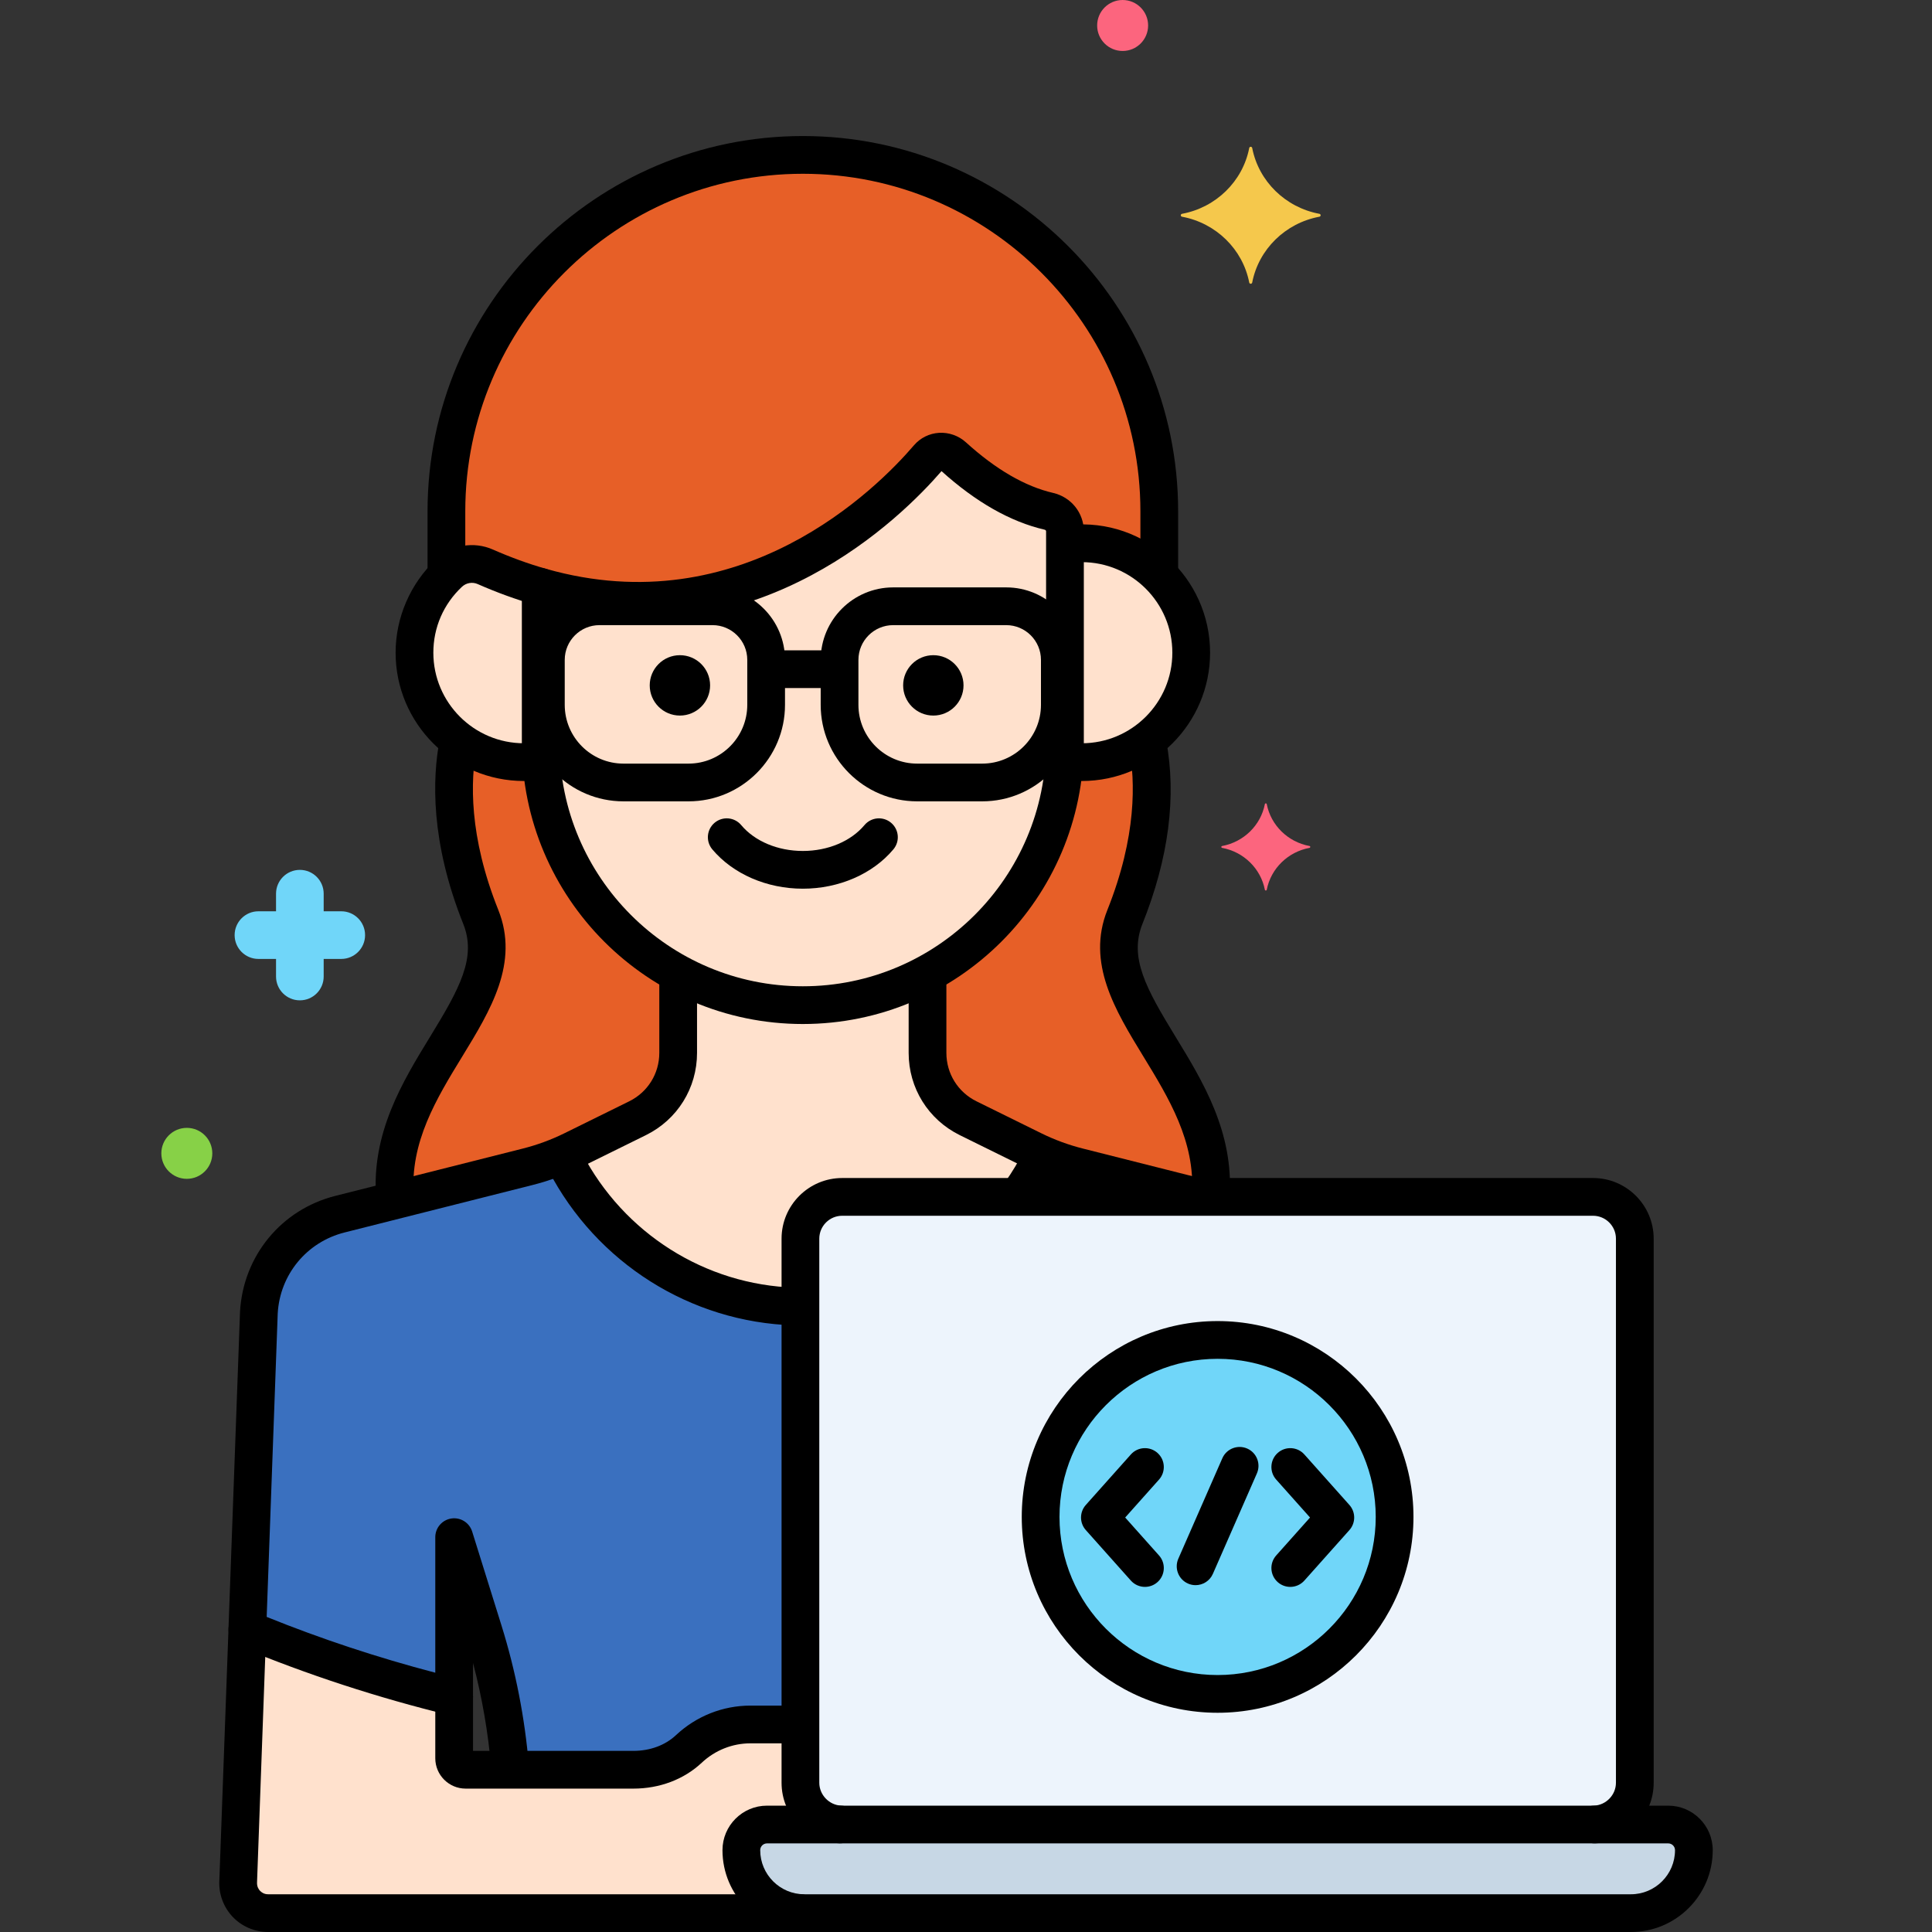 <svg xmlns="http://www.w3.org/2000/svg" version="1.1" xmlns:xlink="http://www.w3.org/1999/xlink" xmlns:svgjs="http://svgjs.com/svgjs" width="512" height="512" x="0" y="0" viewBox="0 0 256 256" style="enable-background:new 0 0 512 512" xml:space="preserve" class=""><rect x="0" y="0" width="256" height="256" fill="#333333" stroke="none"/><g><g id="Layer_2"><g><g><g><path d="m106.06 228.5v-64.37c0-3.045 2.491-5.536 5.536-5.536h47.05l-15.763-3.979c-2.075-.523-4.089-1.263-6.009-2.209l-8.587-4.234c-3.298-1.626-5.386-4.984-5.386-8.66v-10.533c-4.92 2.682-10.551 4.208-16.52 4.208-5.97 0-11.6-1.526-16.52-4.208v10.533c0 3.677-2.088 7.034-5.386 8.66l-8.587 4.234c-1.919.946-3.933 1.687-6.009 2.209l-24.833 6.269c-6.044 1.521-10.396 6.796-10.743 13.019l-1.528 41.997c8.75 3.633 17.911 6.637 27.403 8.951v-21.171l3.883 12.439c1.867 5.982 3.054 12.148 3.554 18.381h16.307c2.703 0 5.38-.905 7.352-2.754 2.145-2.01 5.02-3.246 8.174-3.246z" fill="#3a70bf" data-original="#3a70bf"></path></g></g><g><g><path d="m211.084 158.594h-99.488c-3.045 0-5.536 2.491-5.536 5.536v72.093c0 3.045 2.491 5.536 5.536 5.536h99.488c3.045 0 5.536-2.491 5.536-5.536v-72.093c0-3.045-2.491-5.536-5.536-5.536z" fill="#edf4fc" data-original="#edf4fc"></path></g></g><g><g><path d="m221.049 241.759h-119.418c-1.877 0-3.398 1.521-3.398 3.398 0 4.607 3.735 8.343 8.343 8.343h109.53c4.607 0 8.343-3.735 8.343-8.343-.002-1.876-1.523-3.398-3.4-3.398z" fill="#c7d7e5" data-original="#c7d7e5"></path></g></g><g><g><path d="m128.287 148.172 8.587 4.234c1.919.946 3.934 1.687 6.009 2.209l15.762 3.979h1.775c1.191-15.959-15.976-25.564-11.364-37.094 4.1-10.251 3.995-18.131 2.92-23.384-2.414 1.795-5.395 2.871-8.634 2.871-.79 0-1.56-.08-2.316-.202-.816 12.152-7.945 22.647-18.124 28.194v10.533c-.001 3.676 2.087 7.034 5.385 8.66z" fill="#e75f27" data-original="#5b5d60" class=""></path></g></g><g><g><path d="m69.88 154.615c2.075-.523 4.089-1.263 6.009-2.209l8.587-4.234c3.298-1.626 5.386-4.984 5.386-8.66v-10.533c-10.179-5.548-17.308-16.042-18.124-28.194-.756.122-1.526.202-2.316.202-3.239 0-6.22-1.075-8.634-2.87-1.075 5.253-1.18 13.133 2.92 23.384 4.655 11.637-12.887 21.309-11.338 37.536z" fill="#e75f27" data-original="#5b5d60" class=""></path></g></g><g><g><path d="m143.342 71.985c-.759 0-1.502.064-2.229.177v26.293c0 .783-.036 1.558-.088 2.329.756.122 1.526.202 2.316.202 8.009 0 14.501-6.492 14.501-14.501 0-8.008-6.492-14.5-14.5-14.5z" fill="#ffe1cd" data-original="#f9d0b4" class=""></path></g></g><g><g><path d="m122.994 60.642c-5.29 6.174-24.047 24.906-51.344 17.13v20.684c0 19.102 15.629 34.732 34.732 34.732 19.102 0 34.732-15.629 34.732-34.732v-28.06c0-1.276-.893-2.358-2.136-2.646-3.515-.814-7.782-2.85-12.673-7.294-.969-.879-2.461-.807-3.311.186z" fill="#ffe1cd" data-original="#f9d0b4" class=""></path></g></g><g><g><path d="m71.65 77.771c-2.385-.679-4.834-1.559-7.346-2.668-1.619-.715-3.511-.386-4.803.825-2.817 2.641-4.581 6.39-4.581 10.557 0 8.008 6.492 14.501 14.501 14.501.79 0 1.56-.08 2.316-.202-.052-.771-.088-1.546-.088-2.329v-20.684z" fill="#ffe1cd" data-original="#f9d0b4" class=""></path></g></g><g><g><g><path d="m59.501 75.929c1.291-1.211 3.183-1.54 4.803-.825 2.512 1.109 4.961 1.988 7.346 2.668 27.297 7.776 46.055-10.956 51.344-17.13.85-.992 2.342-1.065 3.309-.186 4.892 4.445 9.159 6.48 12.673 7.294 1.243.288 2.136 1.37 2.136 2.646v1.766c.727-.113 1.47-.177 2.229-.177 4.012 0 7.643 1.63 10.268 4.263v-8.494c0-25.976-21.253-47.229-47.229-47.229s-47.229 21.253-47.229 47.229v8.535c.12-.118.228-.246.35-.36z" fill="#e75f27" data-original="#5b5d60" class=""></path></g></g></g><g><g><circle cx="161.34" cy="201" fill="#70d6f9" r="23.451" data-original="#70d6f9" class=""></circle></g></g><g><g><path d="m138.198 153.016c-.446-.194-.888-.395-1.324-.61l-8.587-4.234c-3.298-1.626-5.386-4.984-5.386-8.66v-10.533c-4.92 2.682-10.551 4.208-16.52 4.208-5.97 0-11.6-1.526-16.52-4.208v10.533c0 3.677-2.088 7.034-5.386 8.66l-8.587 4.234c-.47.232-.946.45-1.426.657 5.704 11.771 17.724 19.965 31.597 20.067v-9c0-3.045 2.491-5.536 5.536-5.536h23.255c1.281-1.745 2.4-3.613 3.348-5.578z" fill="#ffe1cd" data-original="#f9d0b4" class=""></path></g></g><g><g><path d="m98.232 245.157c0-1.877 1.521-3.398 3.398-3.398.181 0 10.066 0 9.965 0-3.045 0-5.536-2.491-5.536-5.536v-7.723h-6.612c-3.154 0-6.029 1.236-8.174 3.246-1.972 1.848-4.649 2.754-7.352 2.754h-22.222c-.84 0-1.522-.681-1.522-1.522v-8.127c-9.492-2.315-18.653-5.318-27.403-8.951l-1.216 33.42c-.127 2.269 1.68 4.179 3.953 4.179h71.063c-4.607.001-8.342-3.734-8.342-8.342z" fill="#ffe1cd" data-original="#f9d0b4" class=""></path></g></g><g><g><path d="m67.581 236.624c-1.285 0-2.378-.985-2.488-2.289-.4-4.726-1.21-9.415-2.415-13.982v4.5c0 .767-.353 1.492-.956 1.966-.604.474-1.392.645-2.137.462-9.523-2.323-18.866-5.375-27.769-9.071-.964-.4-1.578-1.357-1.54-2.4l1.528-41.998c.412-7.403 5.487-13.554 12.631-15.352l24.832-6.268c1.903-.479 3.758-1.161 5.515-2.027l8.587-4.234c2.462-1.214 3.991-3.673 3.991-6.418v-10.179c0-1.381 1.119-2.5 2.5-2.5s2.5 1.119 2.5 2.5v10.179c0 4.663-2.598 8.84-6.78 10.902l-8.587 4.234c-2.073 1.022-4.261 1.827-6.504 2.391l-24.832 6.268c-5.012 1.262-8.571 5.575-8.858 10.734l-1.463 40.207c7.211 2.913 14.706 5.392 22.341 7.393v-17.96c0-1.235.902-2.285 2.123-2.472 1.22-.187 2.396.548 2.763 1.727l3.883 12.438c1.874 6.001 3.094 12.238 3.628 18.539.116 1.376-.904 2.585-2.28 2.702-.071.005-.142.008-.213.008z" fill="#000000" data-original="#000000" class=""></path></g></g><g><g><path d="m158.403 161.033c-.203 0-.408-.025-.614-.077l-15.519-3.917c-2.241-.564-4.43-1.369-6.502-2.391l-8.587-4.234c-4.182-2.062-6.78-6.239-6.78-10.902v-9.918c0-1.381 1.119-2.5 2.5-2.5s2.5 1.119 2.5 2.5v9.918c0 2.745 1.529 5.204 3.991 6.418l8.587 4.234c1.757.866 3.612 1.548 5.514 2.027l15.52 3.918c1.339.338 2.15 1.697 1.812 3.036-.286 1.133-1.304 1.888-2.422 1.888z" fill="#000000" data-original="#000000" class=""></path></g></g><g><g><path d="m106.381 117.757c-4.776 0-9.262-1.95-11.999-5.215-.887-1.058-.748-2.635.31-3.522 1.059-.888 2.636-.747 3.522.31 1.798 2.146 4.852 3.427 8.167 3.427s6.368-1.281 8.167-3.427c.887-1.058 2.463-1.197 3.522-.31 1.058.887 1.197 2.464.31 3.522-2.737 3.266-7.223 5.215-11.999 5.215z" fill="#000000" data-original="#000000" class=""></path></g></g><g><g><circle cx="123.671" cy="90.816" r="4" fill="#000000" data-original="#000000" class=""></circle></g></g><g><g><circle cx="90.092" cy="90.816" r="4" fill="#000000" data-original="#000000" class=""></circle></g></g><g><g><g><path d="m130.148 106.182h-8.617c-7.05 0-12.785-5.735-12.785-12.785v-5.961c0-5.295 4.308-9.604 9.604-9.604h14.979c5.296 0 9.604 4.308 9.604 9.604v5.961c0 7.05-5.735 12.785-12.785 12.785zm-11.798-23.349c-2.539 0-4.604 2.065-4.604 4.604v5.961c0 4.293 3.492 7.785 7.785 7.785h8.617c4.293 0 7.785-3.492 7.785-7.785v-5.961c0-2.539-2.065-4.604-4.604-4.604z" fill="#000000" data-original="#000000" class=""></path></g></g><g><g><path d="m91.232 106.182h-8.618c-7.049 0-12.785-5.735-12.785-12.785v-5.961c0-5.295 4.308-9.604 9.604-9.604h14.979c5.295 0 9.604 4.308 9.604 9.604v5.961c.001 7.05-5.735 12.785-12.784 12.785zm-11.798-23.349c-2.539 0-4.604 2.065-4.604 4.604v5.961c0 4.293 3.492 7.785 7.785 7.785h8.618c4.292 0 7.785-3.492 7.785-7.785v-5.961c0-2.539-2.065-4.604-4.604-4.604z" fill="#000000" data-original="#000000" class=""></path></g></g></g><g><g><path d="m110.273 91.171h-7.783c-1.381 0-2.5-1.119-2.5-2.5s1.119-2.5 2.5-2.5h7.783c1.381 0 2.5 1.119 2.5 2.5s-1.119 2.5-2.5 2.5z" fill="#000000" data-original="#000000" class=""></path></g></g><g><g><path d="m211.28 244.255c-1.34 0-2.449-1.062-2.497-2.411-.049-1.38 1.03-2.538 2.41-2.587 1.614-.057 2.927-1.418 2.927-3.034v-72.093c0-1.674-1.362-3.036-3.036-3.036h-99.488c-1.674 0-3.036 1.362-3.036 3.036v72.093c0 1.6 1.3 2.96 2.898 3.033 1.379.063 2.447 1.231 2.385 2.61-.063 1.379-1.229 2.425-2.61 2.385-4.302-.194-7.672-3.721-7.672-8.028v-72.093c0-4.431 3.605-8.036 8.036-8.036h99.488c4.431 0 8.036 3.605 8.036 8.036v72.093c0 4.349-3.404 7.876-7.75 8.031-.031.001-.061.001-.091.001z" fill="#000000" data-original="#000000" class=""></path></g></g><g><g><path d="m216.104 256h-109.53c-5.979 0-10.842-4.864-10.842-10.843 0-3.252 2.646-5.898 5.898-5.898h119.418c3.252 0 5.898 2.646 5.898 5.898.001 5.979-4.863 10.843-10.842 10.843zm-114.474-11.741c-.495 0-.898.403-.898.898 0 3.222 2.621 5.843 5.842 5.843h109.53c3.222 0 5.843-2.621 5.843-5.843 0-.495-.403-.898-.898-.898z" fill="#000000" data-original="#000000" class=""></path></g></g><g><g><g><path d="m151.712 210.271c-.688 0-1.373-.282-1.867-.836l-5.969-6.692c-.846-.948-.846-2.38 0-3.328l5.969-6.692c.918-1.03 2.5-1.121 3.53-.202s1.121 2.5.202 3.53l-4.484 5.028 4.484 5.028c.919 1.03.829 2.611-.202 3.53-.477.426-1.071.634-1.663.634z" fill="#000000" data-original="#000000" class=""></path></g></g><g><g><path d="m170.967 210.271c-.592 0-1.187-.209-1.663-.634-1.03-.919-1.121-2.5-.202-3.53l4.484-5.028-4.484-5.028c-.919-1.03-.829-2.611.202-3.53 1.031-.92 2.61-.828 3.53.202l5.969 6.692c.846.948.846 2.38 0 3.328l-5.969 6.692c-.494.554-1.179.836-1.867.836z" fill="#000000" data-original="#000000" class=""></path></g></g><g><g><path d="m158.422 210.042c-.335 0-.675-.067-1.002-.21-1.265-.554-1.84-2.029-1.287-3.293l5.833-13.313c.554-1.264 2.027-1.841 3.293-1.287 1.265.554 1.84 2.029 1.287 3.293l-5.833 13.313c-.411.937-1.328 1.497-2.291 1.497z" fill="#000000" data-original="#000000" class=""></path></g></g></g><g><g><path d="m174.822 28.33c-4.498-.838-8.043-4.31-8.898-8.716-.043-.221-.352-.221-.395 0-.855 4.406-4.4 7.879-8.898 8.716-.226.042-.226.345 0 .387 4.498.838 8.043 4.31 8.898 8.717.043.221.352.221.395 0 .855-4.406 4.4-7.879 8.898-8.717.225-.042.225-.344 0-.387z" fill="#f5c84c" data-original="#f5c84c"></path></g></g><g><g><path d="m173.515 112.101c-2.862-.533-5.118-2.743-5.663-5.547-.027-.141-.224-.141-.251 0-.544 2.804-2.8 5.014-5.663 5.547-.144.027-.144.219 0 .246 2.862.533 5.118 2.743 5.663 5.547.027.141.224.141.251 0 .544-2.804 2.8-5.014 5.663-5.547.143-.027.143-.219 0-.246z" fill="#fc657e" data-original="#fc657e"></path></g></g><g><g><path d="m34.246 120.75h2.33v-2.33c0-1.744 1.413-3.157 3.157-3.157s3.157 1.413 3.157 3.157v2.33h2.329c1.744 0 3.157 1.413 3.157 3.157s-1.413 3.157-3.157 3.157h-2.329v2.33c0 1.744-1.413 3.157-3.157 3.157s-3.157-1.413-3.157-3.157v-2.33h-2.33c-1.744 0-3.157-1.413-3.157-3.157s1.413-3.157 3.157-3.157z" fill="#70d6f9" data-original="#70d6f9" class=""></path></g></g><g><g><circle cx="24.755" cy="152.825" fill="#87d147" r="3.377" data-original="#87d147" class=""></circle></g></g><g><g><circle cx="148.755" cy="3.377" fill="#fc657e" r="3.377" data-original="#fc657e"></circle></g></g><g><g><path d="m160.44 160.846c-.053 0-.106-.001-.16-.005-1.378-.087-2.425-1.274-2.338-2.652.438-6.951-3.064-12.681-6.451-18.222-3.719-6.084-7.564-12.376-4.757-19.396 3.894-9.734 3.712-17.086 2.874-21.539-.255-1.357.638-2.664 1.995-2.919 1.358-.252 2.664.638 2.919 1.995 1.397 7.427.339 15.609-3.146 24.321-1.787 4.466.501 8.583 4.38 14.931 3.615 5.914 7.712 12.618 7.175 21.144-.082 1.323-1.182 2.342-2.491 2.342z" fill="#000000" data-original="#000000" class=""></path></g></g><g><g><path d="m52.332 161.125c-1.295 0-2.39-.998-2.49-2.31-.662-8.676 3.493-15.468 7.159-21.46 3.882-6.346 6.171-10.462 4.385-14.927-4.36-10.902-4.107-19.294-3.127-24.416.26-1.356 1.568-2.245 2.926-1.985 1.356.26 2.245 1.569 1.985 2.926-.855 4.465-1.053 11.84 2.858 21.619 2.808 7.019-1.041 13.31-4.762 19.393-3.43 5.607-6.978 11.406-6.439 18.471.105 1.376-.926 2.578-2.303 2.683-.065.004-.129.006-.192.006z" fill="#000000" data-original="#000000" class=""></path></g></g><g><g><path d="m143.342 103.487c-.547 0-1.102-.031-1.696-.096-1.373-.148-2.365-1.382-2.216-2.754.148-1.373 1.382-2.375 2.754-2.216.414.044.792.066 1.158.066 6.617 0 12-5.384 12-12.001s-5.383-12-12-12c-.374 0-.758.02-1.143.058-1.383.131-2.598-.867-2.735-2.241-.136-1.374.867-2.598 2.241-2.735 10.091-1 18.638 7.006 18.638 16.918-.001 9.374-7.627 17.001-17.001 17.001z" fill="#000000" data-original="#000000" class=""></path></g></g><g><g><path d="m106.381 135.687c-20.53 0-37.232-16.702-37.232-37.232v-20.684c0-.784.368-1.523.994-1.995.626-.473 1.438-.625 2.191-.409 25.918 7.382 43.875-10.649 48.761-16.352.849-.991 2.033-1.581 3.333-1.663 1.292-.077 2.591.375 3.556 1.253 3.952 3.59 7.84 5.848 11.557 6.709 2.397.556 4.072 2.645 4.072 5.081v28.06c0 20.53-16.702 37.232-37.232 37.232zm-32.232-54.708v17.476c0 17.773 14.459 32.232 32.232 32.232 17.772 0 32.231-14.459 32.231-32.232v-28.06c0-.113-.101-.187-.201-.21-4.515-1.046-9.109-3.656-13.656-7.759-5.357 6.199-23.785 24.432-50.606 18.553zm50.743-18.711c0 .001 0 .001 0 0z" fill="#000000" data-original="#000000" class=""></path></g></g><g><g><path d="m69.421 103.487c-9.375 0-17.001-7.626-17.001-17.001 0-4.668 1.958-9.181 5.371-12.381 2.03-1.904 4.983-2.409 7.523-1.288 2.331 1.029 4.693 1.888 7.02 2.55 1.328.378 2.098 1.761 1.72 3.089-.378 1.329-1.764 2.098-3.089 1.72-2.548-.726-5.129-1.663-7.671-2.785-.702-.31-1.519-.168-2.083.361-2.445 2.292-3.791 5.394-3.791 8.733 0 6.617 5.384 12.001 12.001 12.001.422 0 .86-.029 1.34-.088 1.373-.167 2.618.806 2.787 2.176.168 1.37-.806 2.618-2.176 2.787-.685.085-1.323.126-1.951.126z" fill="#000000" data-original="#000000" class=""></path></g></g><g><g><g><path d="m59.152 78.438c-1.381 0-2.5-1.119-2.5-2.5v-8.183c0-27.421 22.308-49.729 49.729-49.729 27.42 0 49.729 22.308 49.729 49.729v7.87c0 1.381-1.119 2.5-2.5 2.5s-2.5-1.119-2.5-2.5v-7.87c0-24.664-20.065-44.729-44.729-44.729s-44.729 20.065-44.729 44.729v8.183c0 1.38-1.119 2.5-2.5 2.5z" fill="#000000" data-original="#000000" class=""></path></g></g></g><g><g><path d="m161.34 226.951c-14.31 0-25.951-11.642-25.951-25.951s11.642-25.951 25.951-25.951 25.951 11.642 25.951 25.951-11.642 25.951-25.951 25.951zm0-46.902c-11.553 0-20.951 9.398-20.951 20.951s9.398 20.951 20.951 20.951c11.552 0 20.951-9.398 20.951-20.951s-9.399-20.951-20.951-20.951z" fill="#000000" data-original="#000000" class=""></path></g></g><g><g><path d="m105.261 175.615c-.025 0-.051 0-.076-.001-13.686-.409-26.139-8.271-32.5-20.519-.636-1.226-.159-2.735 1.066-3.371 1.226-.635 2.734-.159 3.371 1.066 5.526 10.641 16.335 17.471 28.211 17.825 1.38.042 2.465 1.193 2.424 2.574-.039 1.355-1.15 2.426-2.496 2.426z" fill="#000000" data-original="#000000" class=""></path></g></g><g><g><path d="m135.192 160.617c-.5 0-1.003-.149-1.442-.459-1.127-.797-1.394-2.358-.596-3.485.963-1.36 1.833-2.815 2.587-4.324.617-1.235 2.119-1.735 3.354-1.119 1.235.617 1.736 2.119 1.119 3.354-.867 1.735-1.869 3.41-2.979 4.977-.487.689-1.259 1.056-2.043 1.056z" fill="#000000" data-original="#000000" class=""></path></g></g><g><g><path d="m83.922 237h-22.222c-2.218 0-4.022-1.804-4.022-4.021v-8.126c0-1.381 1.119-2.5 2.5-2.5s2.5 1.119 2.5 2.5v7.147h21.244c2.208 0 4.212-.738 5.642-2.078 2.699-2.529 6.209-3.922 9.883-3.922h6.031c1.381 0 2.5 1.119 2.5 2.5s-1.119 2.5-2.5 2.5h-6.031c-2.4 0-4.695.913-6.464 2.571-2.36 2.211-5.578 3.429-9.061 3.429z" fill="#000000" data-original="#000000" class=""></path></g></g><g><g><path d="m106.06 256h-70.548c-1.768 0-3.478-.736-4.692-2.021-1.214-1.284-1.854-3.033-1.756-4.798l1.214-33.372c.051-1.38 1.233-2.445 2.589-2.408 1.38.05 2.458 1.209 2.408 2.589l-1.216 33.42c-.033.594.233.961.395 1.132s.511.458 1.058.458h70.548c1.381 0 2.5 1.119 2.5 2.5s-1.12 2.5-2.5 2.5z" fill="#000000" data-original="#000000" class=""></path></g></g></g></g></g></svg>